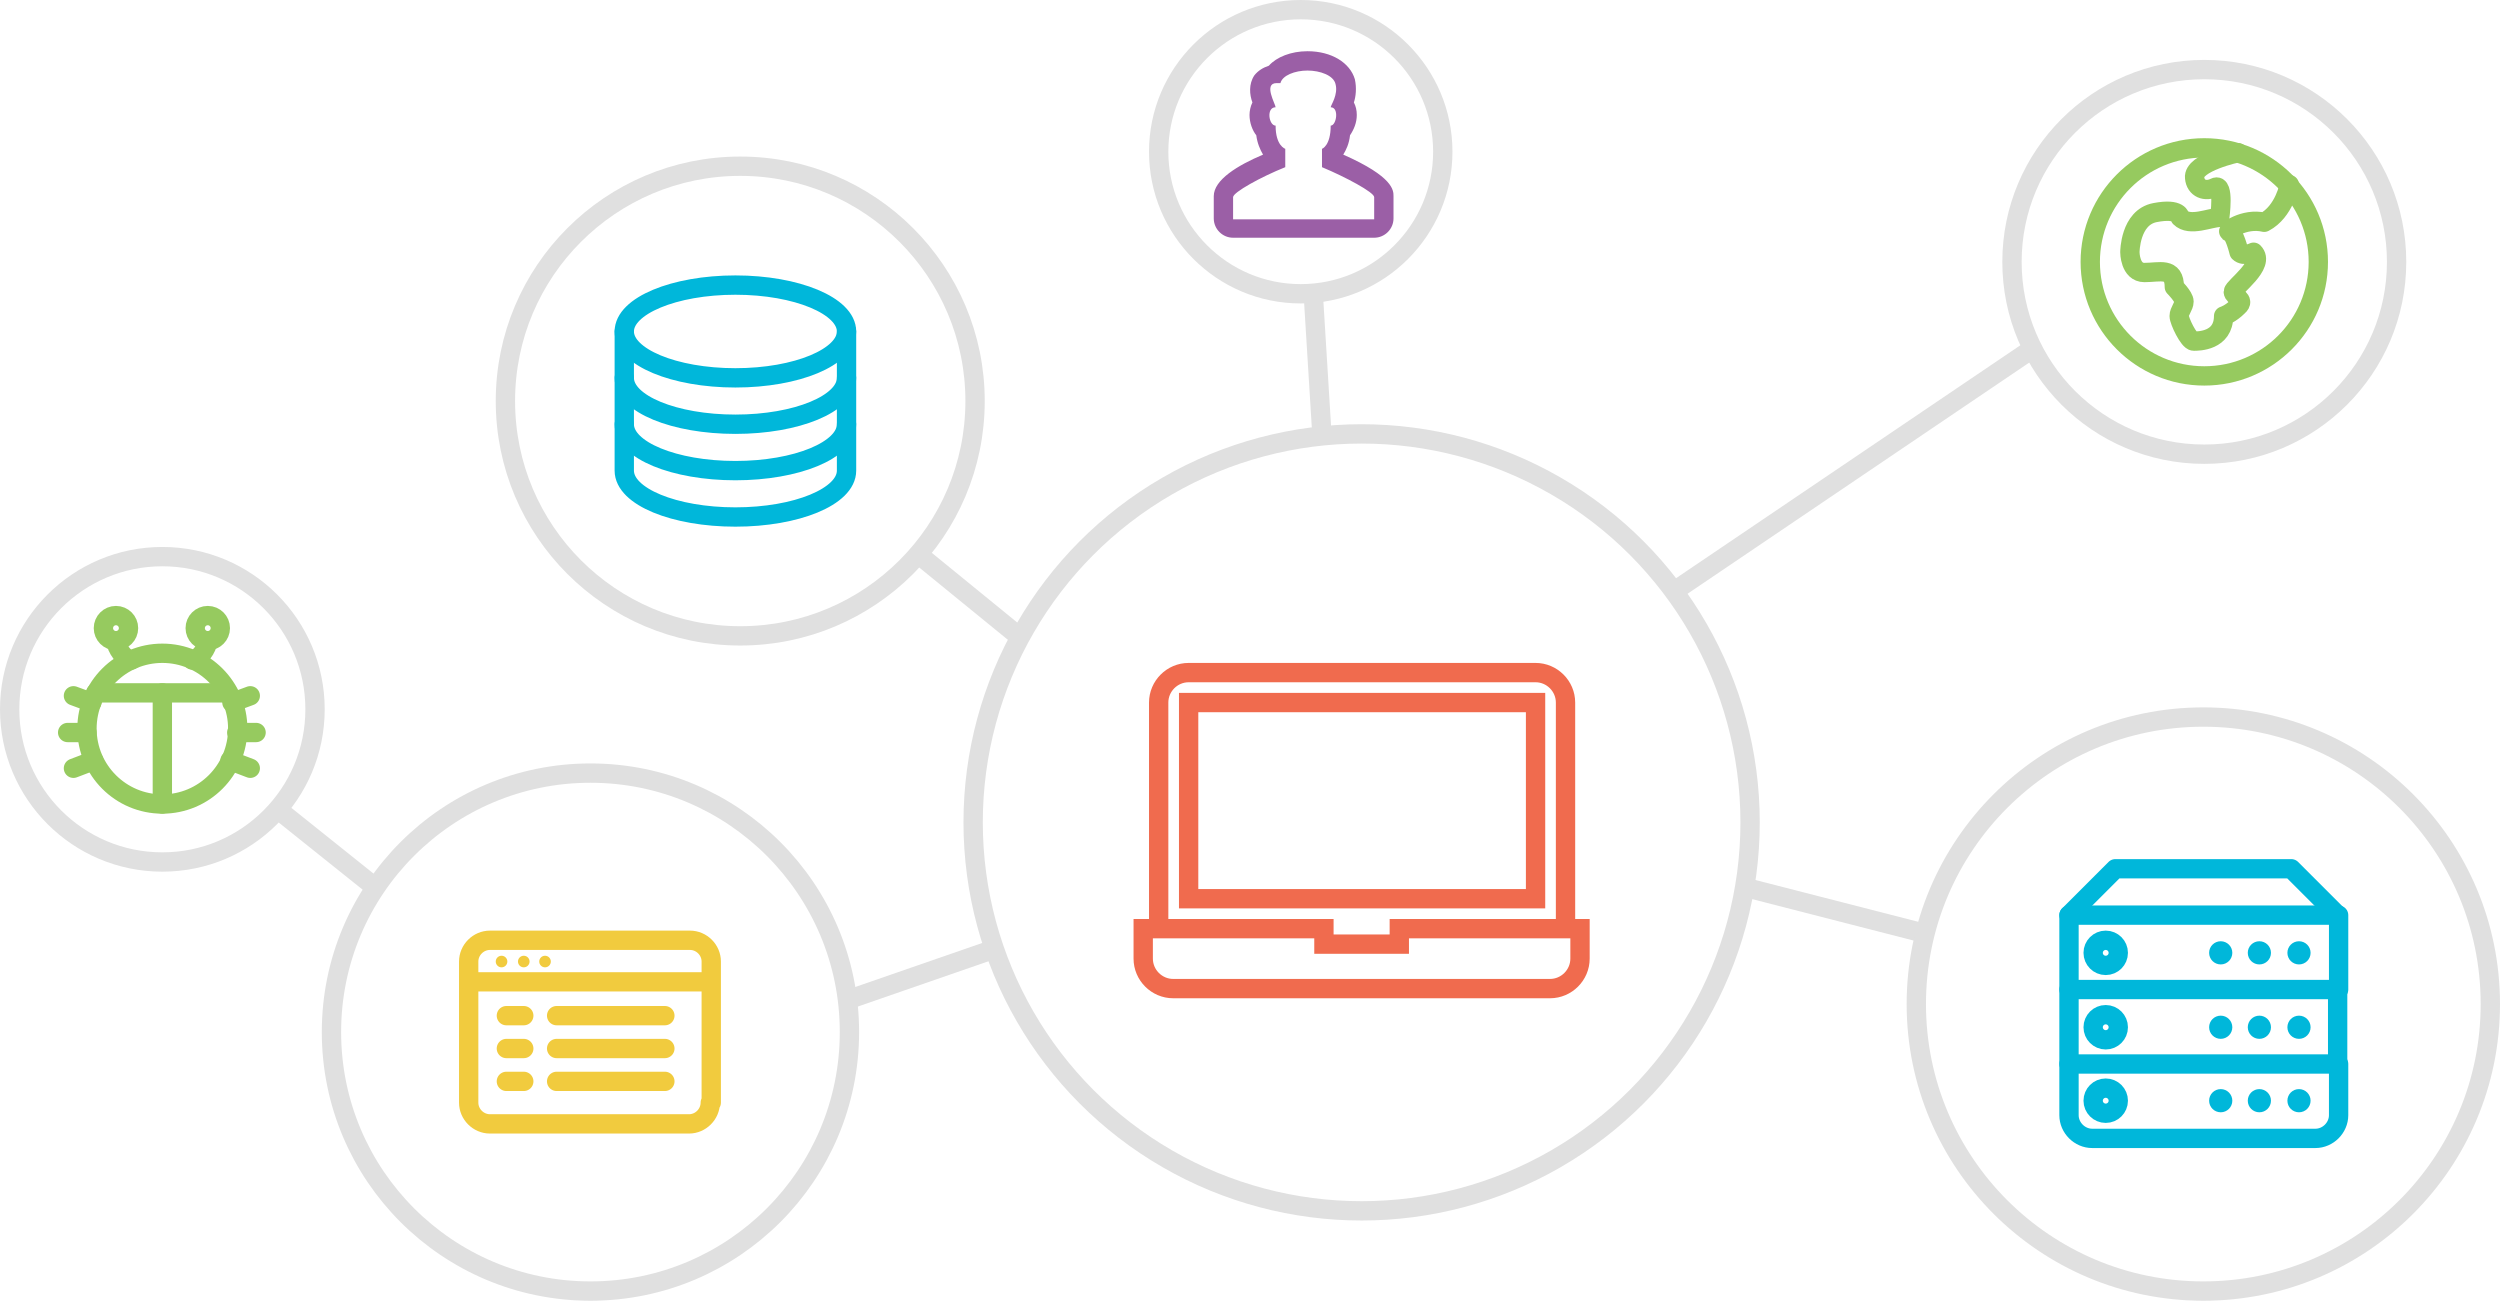 <?xml version="1.0" encoding="utf-8"?>
<!-- Generator: Adobe Illustrator 18.0.0, SVG Export Plug-In . SVG Version: 6.00 Build 0)  -->
<!DOCTYPE svg PUBLIC "-//W3C//DTD SVG 1.1//EN" "http://www.w3.org/Graphics/SVG/1.1/DTD/svg11.dtd">
<svg version="1.1" id="icons" xmlns="http://www.w3.org/2000/svg" xmlns:xlink="http://www.w3.org/1999/xlink" x="0px" y="0px"
	 viewBox="0 0 258.7 134.6" enable-background="new 0 0 258.7 134.6" xml:space="preserve">
<line fill="none" stroke="#E0E0E0" stroke-width="2" stroke-miterlimit="10" x1="95.2" y1="57.5" x2="105.5" y2="65.9"/>
<line fill="none" stroke="#E0E0E0" stroke-width="2" stroke-miterlimit="10" x1="180.5" y1="91.8" x2="199.2" y2="96.6"/>
<line fill="none" stroke="#E0E0E0" stroke-width="2" stroke-miterlimit="10" x1="87.9" y1="103.4" x2="102.9" y2="98.2"/>
<line fill="none" stroke="#E0E0E0" stroke-width="2" stroke-miterlimit="10" x1="28.8" y1="83.8" x2="38.8" y2="91.8"/>
<line fill="none" stroke="#E0E0E0" stroke-width="2" stroke-miterlimit="10" x1="173.2" y1="61.2" x2="210.3" y2="36.1"/>
<line fill="none" stroke="#E0E0E0" stroke-width="2" stroke-miterlimit="10" x1="135.9" y1="30.5" x2="136.8" y2="45.1"/>
<g>
	<path fill="none" stroke="#F06B4E" stroke-width="2" stroke-miterlimit="10" d="M163.5,96.1h-18.7v1.6H137v-1.6h-18.7v3.1
		c0,1.7,1.4,3.1,3.1,3.1h39c1.7,0,3.1-1.4,3.1-3.1V96.1z"/>
	<path fill="none" stroke="#F06B4E" stroke-width="2" stroke-miterlimit="10" d="M162,96.1V72.7c0-1.7-1.4-3.1-3.1-3.1H123
		c-1.7,0-3.1,1.4-3.1,3.1v23.4"/>
	<rect x="123" y="72.7" fill="none" stroke="#F06B4E" stroke-width="2" stroke-miterlimit="10" width="35.9" height="20.3"/>
</g>
<g>
	
		<circle fill="none" stroke="#96CA5F" stroke-width="2" stroke-linecap="round" stroke-linejoin="round" stroke-miterlimit="10" cx="228.1" cy="27.1" r="11.8"/>
	<path fill="none" stroke="#96CA5F" stroke-width="2" stroke-linecap="round" stroke-linejoin="round" stroke-miterlimit="10" d="
		M236.9,19.1c0,0-0.5,2.8-2.6,3.9c-2.1-0.5-4.1,1-3.6,1s1,2.1,1,2.1c0.5,0.5,1.5,0,1.5,0c1.3,1.3-2.1,3.6-2.1,4.1
		c0,0.5,1.3,0.8,0.5,1.5c-0.8,0.8-1.5,1-1.5,1c0,2.6-2.6,2.6-3.1,2.6c-0.5,0-1.5-2.1-1.5-2.6c0-0.5,0.5-1,0.5-1.5c0-0.5-1-1.5-1-1.5
		c0-2.1-1.5-1.5-3.1-1.5c-1.5,0-1.5-2.1-1.5-2.1s0-3.6,2.6-4.1c2.6-0.5,2.6,0.5,2.6,0.5c1,1,3.1,0,4.1,0c0,0,0.5-3.6-0.5-3.1
		c-1,0.5-2,0.1-2.1-1c-0.2-1.6,4.5-2.6,4.5-2.6"/>
</g>
<g>
	
		<circle fill="none" stroke="#96CA5F" stroke-width="2" stroke-linecap="round" stroke-linejoin="round" stroke-miterlimit="10" cx="16.8" cy="75.4" r="7.8"/>
	
		<line fill="none" stroke="#96CA5F" stroke-width="2" stroke-linecap="round" stroke-linejoin="round" stroke-miterlimit="10" x1="9.9" y1="71.7" x2="23.6" y2="71.7"/>
	
		<line fill="none" stroke="#96CA5F" stroke-width="2" stroke-linecap="round" stroke-linejoin="round" stroke-miterlimit="10" x1="16.8" y1="71.7" x2="16.8" y2="83.2"/>
	
		<circle fill="none" stroke="#96CA5F" stroke-width="2" stroke-linecap="round" stroke-linejoin="round" stroke-miterlimit="10" cx="12" cy="65" r="1.3"/>
	<path fill="none" stroke="#96CA5F" stroke-width="2" stroke-linecap="round" stroke-linejoin="round" stroke-miterlimit="10" d="
		M12,66.3c0,0.7,0.9,2,1.6,2"/>
	
		<circle fill="none" stroke="#96CA5F" stroke-width="2" stroke-linecap="round" stroke-linejoin="round" stroke-miterlimit="10" cx="21.5" cy="65" r="1.3"/>
	<path fill="none" stroke="#96CA5F" stroke-width="2" stroke-linecap="round" stroke-linejoin="round" stroke-miterlimit="10" d="
		M21.5,66.3c0,0.7-0.9,2-1.6,2"/>
	
		<line fill="none" stroke="#96CA5F" stroke-width="2" stroke-linecap="round" stroke-linejoin="round" stroke-miterlimit="10" x1="7" y1="75.8" x2="9" y2="75.8"/>
	
		<line fill="none" stroke="#96CA5F" stroke-width="2" stroke-linecap="round" stroke-linejoin="round" stroke-miterlimit="10" x1="7.6" y1="72" x2="9.5" y2="72.7"/>
	
		<line fill="none" stroke="#96CA5F" stroke-width="2" stroke-linecap="round" stroke-linejoin="round" stroke-miterlimit="10" x1="7.6" y1="79.5" x2="9.7" y2="78.7"/>
	
		<line fill="none" stroke="#96CA5F" stroke-width="2" stroke-linecap="round" stroke-linejoin="round" stroke-miterlimit="10" x1="26.5" y1="75.8" x2="24.5" y2="75.8"/>
	
		<line fill="none" stroke="#96CA5F" stroke-width="2" stroke-linecap="round" stroke-linejoin="round" stroke-miterlimit="10" x1="25.9" y1="72" x2="24" y2="72.7"/>
	
		<line fill="none" stroke="#96CA5F" stroke-width="2" stroke-linecap="round" stroke-linejoin="round" stroke-miterlimit="10" x1="25.9" y1="79.5" x2="23.8" y2="78.7"/>
</g>
<line fill="none" stroke="#F1CB3E" stroke-width="2" stroke-linecap="round" stroke-linejoin="round" stroke-miterlimit="10" x1="68.8" y1="105.1" x2="57.6" y2="105.1"/>
<line fill="none" stroke="#F1CB3E" stroke-width="2" stroke-linecap="round" stroke-linejoin="round" stroke-miterlimit="10" x1="52.4" y1="105.1" x2="54.2" y2="105.1"/>
<line fill="none" stroke="#F1CB3E" stroke-width="2" stroke-linecap="round" stroke-linejoin="round" stroke-miterlimit="10" x1="68.8" y1="108.5" x2="57.6" y2="108.5"/>
<line fill="none" stroke="#F1CB3E" stroke-width="2" stroke-linecap="round" stroke-linejoin="round" stroke-miterlimit="10" x1="52.4" y1="108.5" x2="54.2" y2="108.5"/>
<line fill="none" stroke="#F1CB3E" stroke-width="2" stroke-linecap="round" stroke-linejoin="round" stroke-miterlimit="10" x1="68.8" y1="111.9" x2="57.6" y2="111.9"/>
<line fill="none" stroke="#F1CB3E" stroke-width="2" stroke-linecap="round" stroke-linejoin="round" stroke-miterlimit="10" x1="52.4" y1="111.9" x2="54.2" y2="111.9"/>
<path fill="none" stroke="#F1CB3E" stroke-width="2" stroke-linecap="round" stroke-linejoin="round" stroke-miterlimit="10" d="
	M73.5,114.1c0,1.2-1,2.2-2.2,2.2H50.7c-1.2,0-2.2-1-2.2-2.2V99.5c0-1.2,1-2.2,2.2-2.2h20.7c1.2,0,2.2,1,2.2,2.2V114.1z"/>
<line fill="none" stroke="#F1CB3E" stroke-width="2" stroke-linecap="round" stroke-linejoin="round" stroke-miterlimit="10" x1="48.6" y1="101.6" x2="73.5" y2="101.6"/>
<circle fill="#F1CB3E" cx="51.9" cy="99.5" r="0.6"/>
<circle fill="#F1CB3E" cx="54.2" cy="99.5" r="0.6"/>
<circle fill="#F1CB3E" cx="56.4" cy="99.5" r="0.6"/>
<g>
	
		<ellipse fill="none" stroke="#00B7DA" stroke-width="2" stroke-linecap="round" stroke-linejoin="round" stroke-miterlimit="10" cx="76.1" cy="34.3" rx="11.5" ry="4.8"/>
	<path fill="none" stroke="#00B7DA" stroke-width="2" stroke-linecap="round" stroke-linejoin="round" stroke-miterlimit="10" d="
		M87.6,39.1c0,2.7-5.2,4.8-11.5,4.8s-11.5-2.1-11.5-4.8"/>
	<path fill="none" stroke="#00B7DA" stroke-width="2" stroke-linecap="round" stroke-linejoin="round" stroke-miterlimit="10" d="
		M87.6,43.9c0,2.7-5.2,4.8-11.5,4.8s-11.5-2.1-11.5-4.8"/>
	<path fill="none" stroke="#00B7DA" stroke-width="2" stroke-linecap="round" stroke-linejoin="round" stroke-miterlimit="10" d="
		M64.6,34.3v14.4c0,2.7,5.2,4.8,11.5,4.8s11.5-2.1,11.5-4.8V34.3"/>
</g>
<rect x="214.1" y="94.7" fill="none" stroke="#00B7DA" stroke-width="2" stroke-linecap="round" stroke-linejoin="round" stroke-miterlimit="10" width="27.9" height="7.7"/>
<polyline fill="none" stroke="#00B7DA" stroke-width="2" stroke-linecap="round" stroke-linejoin="round" stroke-miterlimit="10" points="
	214.1,94.7 218.9,89.9 237.1,89.9 241.9,94.7 "/>
<path fill="none" stroke="#00B7DA" stroke-width="2" stroke-linecap="round" stroke-linejoin="round" stroke-miterlimit="10" d="
	M214.1,110.1v5.3c0,1.3,1.1,2.4,2.4,2.4h23.1c1.3,0,2.4-1.1,2.4-2.4v-5.3"/>
<circle fill="none" stroke="#00B7DA" stroke-width="2" stroke-linecap="round" stroke-linejoin="round" stroke-miterlimit="10" cx="217.9" cy="98.6" r="1.3"/>
<circle fill="none" stroke="#00B7DA" stroke-width="2" stroke-linecap="round" stroke-linejoin="round" stroke-miterlimit="10" cx="217.9" cy="106.3" r="1.3"/>
<circle fill="none" stroke="#00B7DA" stroke-width="2" stroke-linecap="round" stroke-linejoin="round" stroke-miterlimit="10" cx="217.9" cy="113.9" r="1.3"/>
<polyline fill="none" stroke="#00B7DA" stroke-width="2" stroke-linecap="round" stroke-linejoin="round" stroke-miterlimit="10" points="
	241.9,102.4 241.9,110.1 214.1,110.1 214.1,102.4 "/>
<circle fill="#00B7DA" cx="229.8" cy="113.9" r="1.2"/>
<circle fill="#00B7DA" cx="233.8" cy="113.9" r="1.2"/>
<circle fill="#00B7DA" cx="237.9" cy="113.9" r="1.2"/>
<circle fill="#00B7DA" cx="229.8" cy="106.3" r="1.2"/>
<circle fill="#00B7DA" cx="233.8" cy="106.3" r="1.2"/>
<circle fill="#00B7DA" cx="237.9" cy="106.3" r="1.2"/>
<circle fill="#00B7DA" cx="229.8" cy="98.6" r="1.2"/>
<circle fill="#00B7DA" cx="233.8" cy="98.6" r="1.2"/>
<circle fill="#00B7DA" cx="237.9" cy="98.6" r="1.2"/>
<g>
	<g>
		<path fill="#9B5FA6" d="M135.3,7.3c1.3,0,2.7,0.5,2.9,1.4c0.3,1.1-0.5,2.2-0.5,2.4c0.9,0,0.6,1.9,0,1.9c0,2.1-0.9,2.4-0.9,2.4v1.9
			c2.4,1,5.4,2.6,5.4,3.1c0,1.4,0,2.3,0,2.3h-7.4h-7.2c0,0,0-1.3,0-2.3c0-0.5,2.9-2.1,5.4-3.1v-1.9c0,0-1-0.3-1-2.4
			c-0.7,0-1-1.9,0-1.9c0-0.3-1.3-2.5,0.1-2.5c0.1,0,0.2,0,0.4,0C132.7,7.8,134,7.3,135.3,7.3 M135.3,5.3c-1.7,0-3.2,0.6-4,1.5
			c-0.6,0.2-1.1,0.5-1.5,1c-0.6,0.9-0.5,2-0.2,2.8c-0.2,0.4-0.3,0.9-0.3,1.3c0,0.8,0.3,1.6,0.7,2.1c0.1,0.8,0.4,1.5,0.7,2
			c-2.6,1.1-5.1,2.6-5.1,4.3v2.3c0,1.1,0.9,2,2,2h7.2h7.4c1.1,0,2-0.9,2-2v-2.3c0-0.6,0-2-5.2-4.3c0.3-0.5,0.6-1.1,0.7-2
			c0.4-0.6,0.7-1.3,0.7-2.1c0-0.5-0.1-0.9-0.3-1.3c0.2-0.6,0.3-1.5,0.1-2.4C139.7,6.5,137.8,5.3,135.3,5.3L135.3,5.3z"/>
	</g>
</g>
<circle fill="none" stroke="#E0E0E0" stroke-width="2" stroke-miterlimit="10" cx="134.6" cy="15.7" r="14.7"/>
<circle fill="none" stroke="#E0E0E0" stroke-width="2" stroke-miterlimit="10" cx="16.8" cy="73.4" r="15.8"/>
<circle fill="none" stroke="#E0E0E0" stroke-width="2" stroke-miterlimit="10" cx="61.1" cy="106.8" r="26.8"/>
<circle fill="none" stroke="#E0E0E0" stroke-width="2" stroke-miterlimit="10" cx="140.9" cy="85.1" r="40.2"/>
<circle fill="none" stroke="#E0E0E0" stroke-width="2" stroke-miterlimit="10" cx="76.6" cy="41.5" r="24.3"/>
<circle fill="none" stroke="#E0E0E0" stroke-width="2" stroke-miterlimit="10" cx="228" cy="103.9" r="29.7"/>
<circle fill="none" stroke="#E0E0E0" stroke-width="2" stroke-miterlimit="10" cx="228.1" cy="27.1" r="19.9"/>
</svg>
